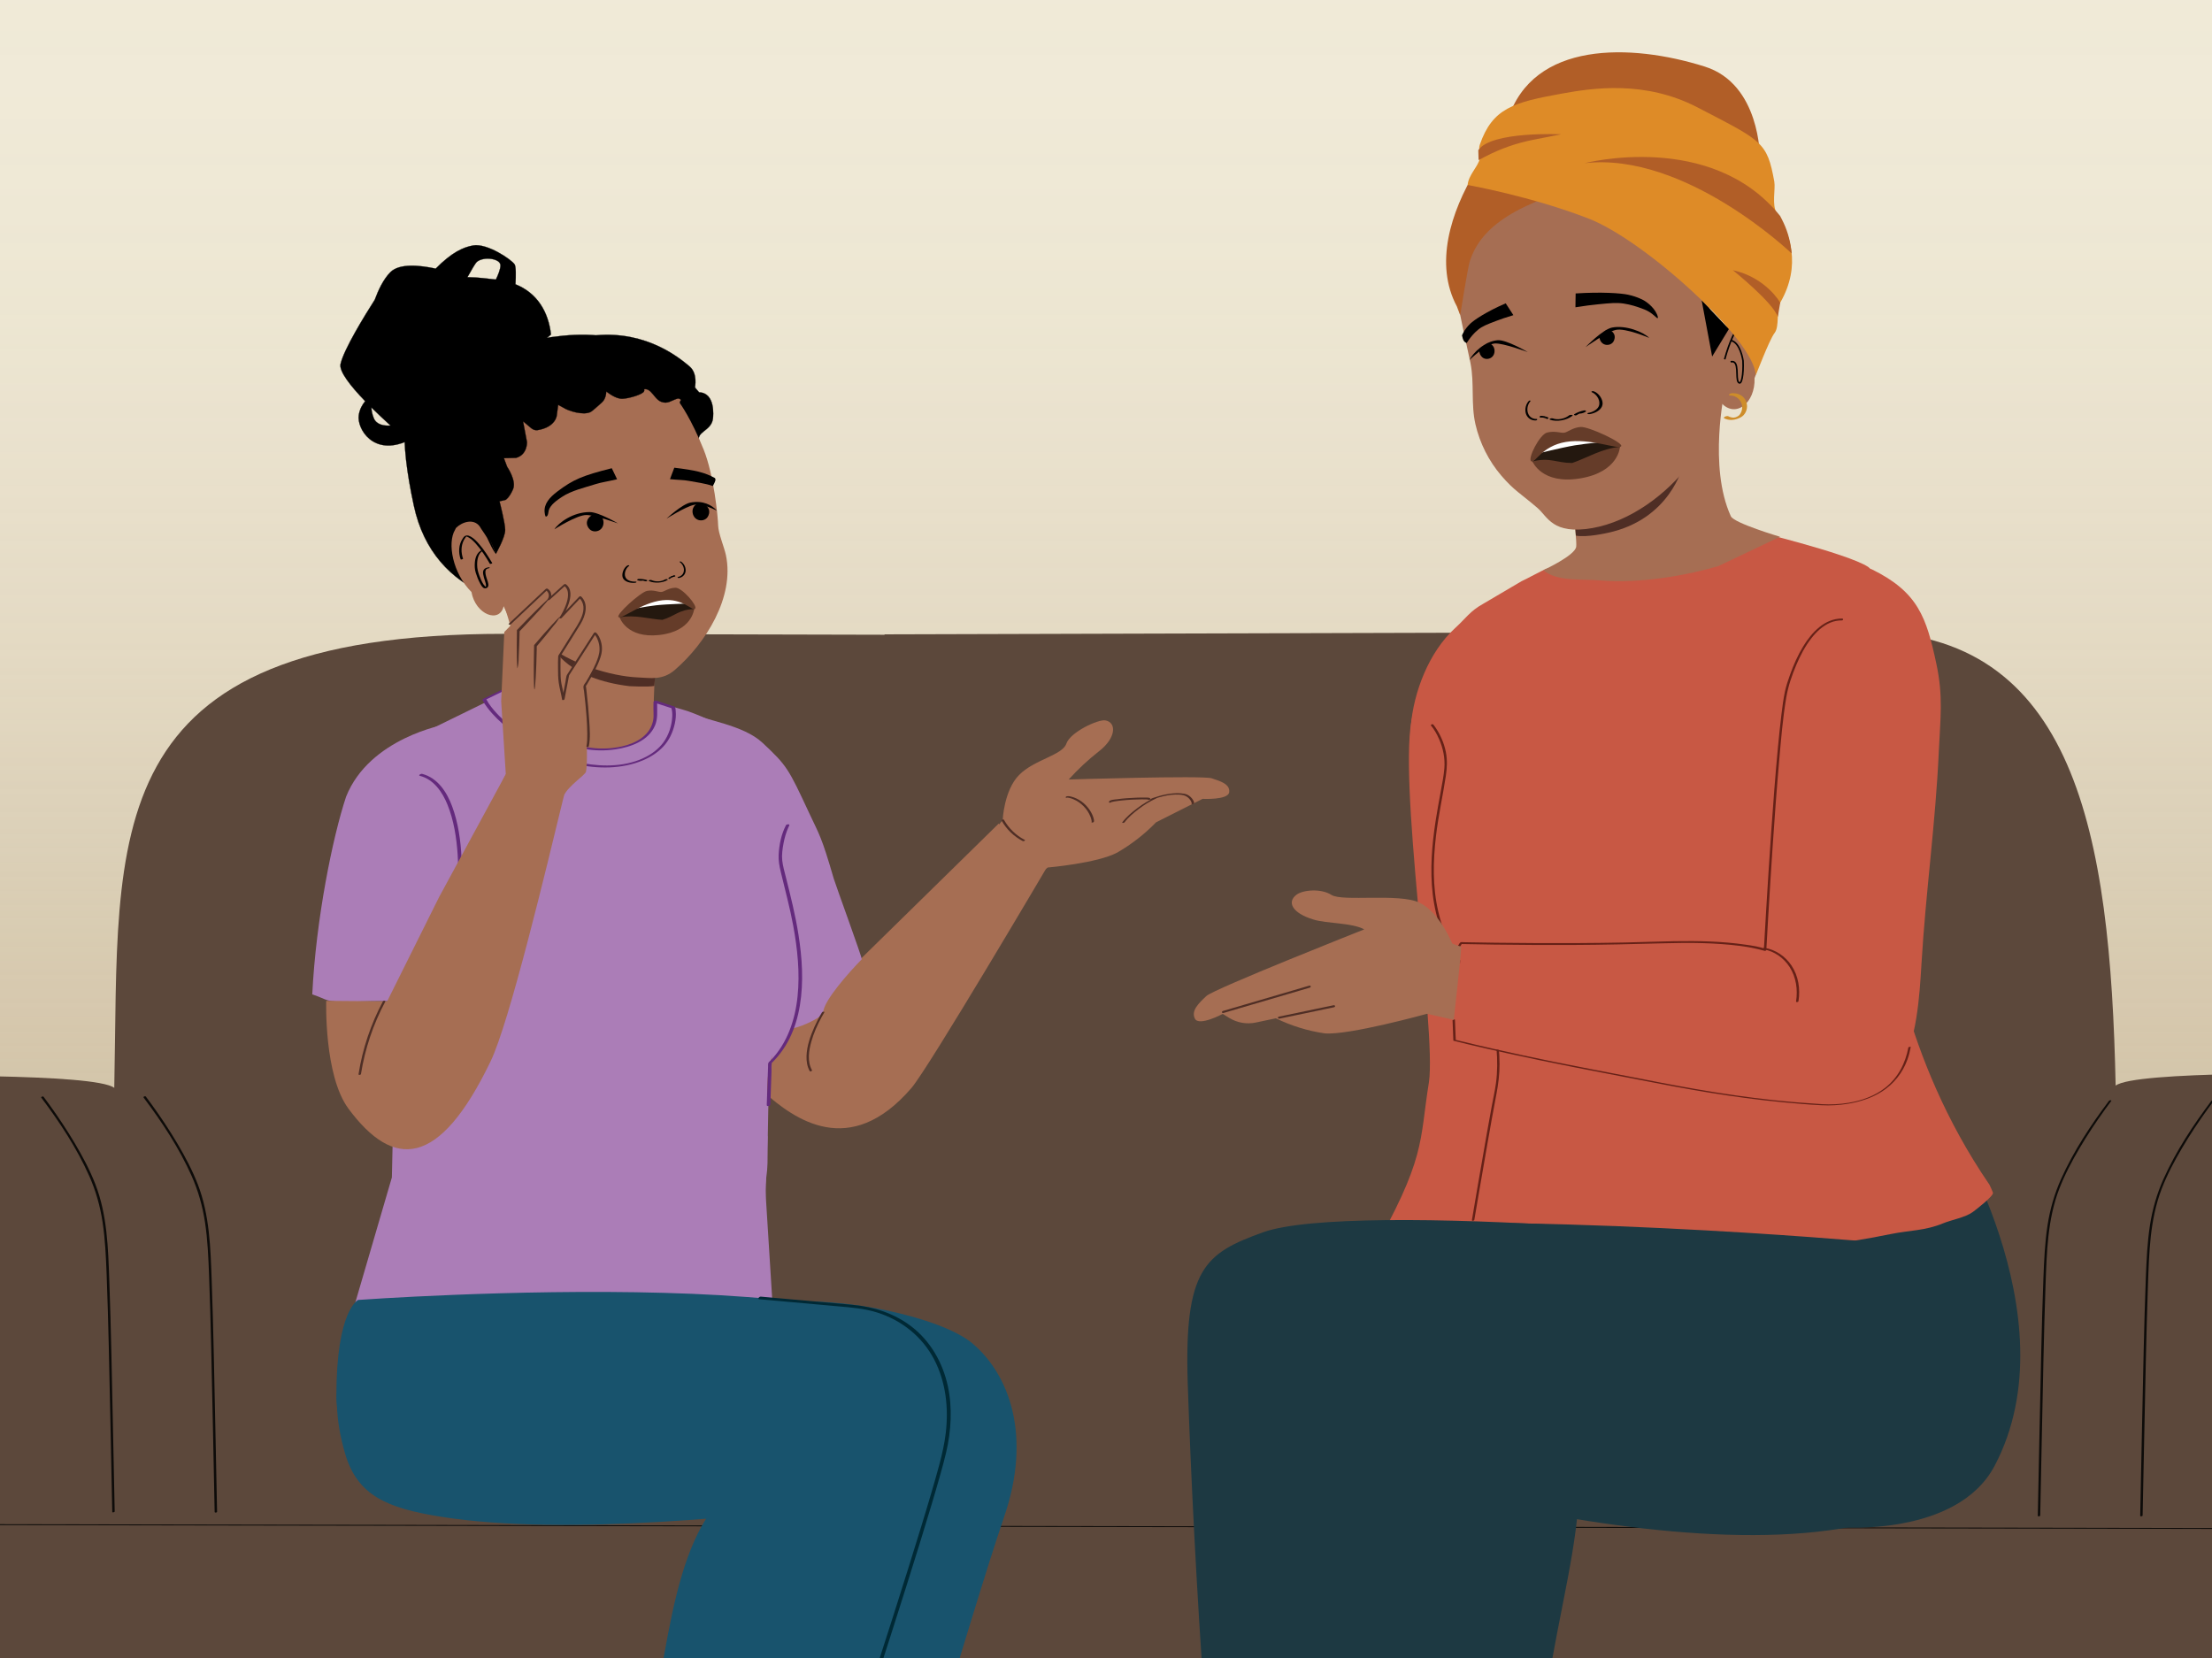 <?xml version="1.0" encoding="UTF-8"?>
<svg xmlns="http://www.w3.org/2000/svg" xmlns:xlink="http://www.w3.org/1999/xlink" viewBox="0 0 1334 1000">
  <rect x="0" y="0" width="1334" height="1000" fill="#808080" stroke="none"/>
  <defs>
    <style>
      .cls-1 {
        stroke-width: .14px;
      }

      .cls-1, .cls-2, .cls-3 {
        stroke: #000;
      }

      .cls-1, .cls-2, .cls-3, .cls-4 {
        stroke-miterlimit: 10;
      }

      .cls-2 {
        stroke-width: .14px;
      }

      .cls-3 {
        stroke-width: .14px;
      }

      .cls-5 {
        fill: #18536d;
      }

      .cls-6 {
        fill: #010101;
      }

      .cls-7 {
        fill: #1d3942;
      }

      .cls-8 {
        fill: #653c29;
      }

      .cls-9 {
        fill: #002935;
      }

      .cls-10 {
        fill: #745245;
      }

      .cls-11 {
        fill: #5c483b;
      }

      .cls-12 {
        fill: #a66e53;
      }

      .cls-13 {
        fill: #ce8d2a;
      }

      .cls-14 {
        fill: url(#linear-gradient);
        opacity: .5;
      }

      .cls-4 {
        fill: none;
        stroke: #010101;
        stroke-width: .96px;
      }

      .cls-15 {
        fill: #642a7d;
      }

      .cls-16 {
        fill: #fff;
      }

      .cls-17 {
        fill: #0d0b09;
      }

      .cls-18 {
        fill: #ab7db7;
      }

      .cls-19 {
        fill: #4f2f26;
      }

      .cls-20 {
        fill: #8e6528;
      }

      .cls-21 {
        fill: #b15e27;
      }

      .cls-22 {
        fill: #f2ebd1;
      }

      .cls-23 {
        fill: #24180f;
      }

      .cls-24 {
        fill: #de8b27;
      }

      .cls-25 {
        fill: #c85844;
      }

      .cls-26 {
        fill: #662117;
      }

      .cls-27 {
        fill: #4f2e25;
      }
    </style>
    <linearGradient id="linear-gradient" x1="-3222.87" y1="5545.64" x2="-2411.42" y2="5545.64" gradientTransform="translate(6207.24 3141.41) rotate(90)" gradientUnits="userSpaceOnUse">
      <stop offset="0" stop-color="#f0ebe0"/>
      <stop offset=".18" stop-color="#eee8dd" stop-opacity=".99"/>
      <stop offset=".33" stop-color="#e8e1d4" stop-opacity=".97"/>
      <stop offset=".46" stop-color="#ded4c5" stop-opacity=".93"/>
      <stop offset=".59" stop-color="#d0c2b0" stop-opacity=".88"/>
      <stop offset=".72" stop-color="#bdab95" stop-opacity=".82"/>
      <stop offset=".84" stop-color="#a78e73" stop-opacity=".73"/>
      <stop offset=".96" stop-color="#8d6d4d" stop-opacity=".64"/>
      <stop offset="1" stop-color="#83603d" stop-opacity=".6"/>
    </linearGradient>
  </defs>
  <g id="Layer_2" data-name="Layer 2">
    <polyline class="cls-22" points="-35.83 940.34 -35.83 -88.4 1359.03 -88.4 1359.03 940.34"/>
    <polyline class="cls-14" points="-35.83 727.31 1359.03 727.31 1359.03 -84.14 -35.83 -84.14"/>
    <path class="cls-11" d="M-176.19,921.87l1.65-.63,2.92-116.18c4.32-87.68,28.03-151.31,78.47-156.25,34.34,0,150.49-1.59,162.06,7.3,3.21-152.31-13.35-273.83,235.46-273.83l274.27.66c2.93,67.23,10.91,134.24,20.81,200.79,12.42,83.48-11.9,166.46.82,249.89,6.39,41.93-48.81,84.17-43.4,126.24,5.52,42.86,11.09,85.71,16.51,128.58,8.25,65.19,16.15,130.48,22.95,195.87H-186.65v-135.88c-19.49-6.38-33.04-27.45-33.15-51.55v-96.92c.06-37.14,15.79-61.38,43.61-78.1Z"/>
    <path class="cls-11" d="M571.79,1282.95c-.77-19.09-1.5-38.18-2.09-57.27-1.35-43.93-46.43-87.85-46.43-131.8l10.19-711.29,590.17-1.67c127.79.02,149.05,121.51,152.26,273.83,11.57-8.89,127.72-7.3,162.06-7.3,50.44,4.94,74.15,68.57,78.47,156.25l2.92,116.18,1.65.63c27.81,16.72,43.55,40.96,43.61,78.1v96.92c-.1,24.1-13.65,45.18-33.15,51.55v135.88h-959.66Z"/>
    <path class="cls-17" d="M1511.9,921.88c-.24,0-.49,0-.73,0h-2.17c-1.19,0-2.37,0-3.56-.01-1.65,0-3.3,0-4.95,0-2.09,0-4.19,0-6.28-.01-2.52,0-5.03,0-7.55-.01-2.93,0-5.87-.01-8.8-.02-3.35,0-6.71-.01-10.06-.02-3.73,0-7.47-.01-11.2-.02-4.13,0-8.27-.01-12.4-.02-4.49,0-8.98-.02-13.46-.02-4.87,0-9.73-.02-14.6-.03-5.19,0-10.39-.02-15.58-.03-5.55,0-11.1-.02-16.65-.03-5.85-.01-11.7-.02-17.55-.03-6.19-.01-12.37-.02-18.56-.03-6.46-.01-12.92-.02-19.38-.03-6.75-.01-13.49-.02-20.24-.04-7.05-.01-14.1-.02-21.15-.04-7.31-.01-14.63-.03-21.94-.04-7.54-.01-15.07-.03-22.61-.04-7.77-.01-15.55-.03-23.32-.04-8.03-.01-16.07-.03-24.1-.04-8.22-.01-16.43-.03-24.65-.04-8.45-.01-16.91-.03-25.36-.04-8.61-.02-17.22-.03-25.83-.05l-26.48-.05c-8.96-.02-17.91-.03-26.87-.05-9.15-.02-18.3-.03-27.45-.05-9.25-.02-18.51-.03-27.76-.05-9.42-.02-18.85-.03-28.27-.05l-28.51-.05c-9.61-.02-19.22-.03-28.84-.05-9.75-.02-19.49-.03-29.24-.05l-29.49-.05c-9.86-.02-19.72-.03-29.59-.05-9.92-.02-19.84-.04-29.76-.05-10.01-.02-20.02-.04-30.03-.05-10-.02-20.01-.04-30.01-.05l-30.21-.05c-10.04-.02-20.08-.04-30.12-.05l-30.24-.05c-10.03-.02-20.05-.04-30.08-.05-10.04-.02-20.09-.04-30.13-.05-9.97-.02-19.93-.04-29.9-.05-9.96-.02-19.92-.04-29.87-.05-9.86-.02-19.71-.03-29.57-.05-9.78-.02-19.57-.03-29.35-.05-9.74-.02-19.48-.03-29.22-.05-9.64-.02-19.29-.03-28.93-.05-9.5-.02-18.99-.03-28.49-.05-9.38-.02-18.75-.03-28.13-.05-9.28-.02-18.56-.03-27.85-.05-9.1-.02-18.2-.03-27.3-.05-8.98-.02-17.96-.03-26.94-.05-8.78-.02-17.55-.03-26.33-.05-8.63-.02-17.26-.03-25.89-.05s-16.81-.03-25.21-.04-16.47-.03-24.7-.04c-7.98-.01-15.97-.03-23.95-.04s-15.58-.03-23.36-.04c-7.52-.01-15.03-.03-22.55-.04l-21.79-.04c-7.03-.01-14.06-.02-21.09-.04l-20.26-.04c-6.44-.01-12.87-.02-19.31-.03-6.14-.01-12.28-.02-18.41-.03-5.85-.01-11.7-.02-17.55-.03-5.5,0-11-.02-16.51-.03-5.19,0-10.38-.02-15.56-.03-4.82,0-9.64-.02-14.46-.03-4.48,0-8.96-.02-13.43-.02-4.09,0-8.18-.01-12.26-.02-3.71,0-7.41-.01-11.12-.02-3.32,0-6.65-.01-9.97-.02-2.91,0-5.83-.01-8.74-.02-2.48,0-4.96,0-7.45-.01-2.05,0-4.1,0-6.16-.01-1.62,0-3.23,0-4.85,0-1.15,0-2.31,0-3.46,0h-2.07c-.21,0-.42,0-.62,0-.28,0-1.63.54-.95.54.24,0,.49,0,.73,0h2.17c1.19,0,2.37,0,3.56.01,1.65,0,3.3,0,4.95,0,2.09,0,4.19,0,6.28.01h7.55c2.93.02,5.87.02,8.8.03,3.35,0,6.71.01,10.06.02,3.73,0,7.47.01,11.2.02,4.13,0,8.27.01,12.4.02,4.49,0,8.98.02,13.46.02,4.87,0,9.73.02,14.6.03,5.19,0,10.39.02,15.58.03,5.55,0,11.1.02,16.65.03,5.85.01,11.7.02,17.55.03,6.19.01,12.37.02,18.56.03,6.46.01,12.92.02,19.38.03,6.75.01,13.49.02,20.24.04,7.05.01,14.1.02,21.15.04,7.31.01,14.63.03,21.94.04,7.54.01,15.07.03,22.61.04,7.77.01,15.55.03,23.32.04,8.03.01,16.07.03,24.1.04,8.22.01,16.43.03,24.65.04,8.45.01,16.91.03,25.36.04,8.61.02,17.22.03,25.83.05,8.83.02,17.65.03,26.48.05,8.96.02,17.91.03,26.87.05,9.15.02,18.3.03,27.45.05,9.25.02,18.51.03,27.76.05,9.42.02,18.85.03,28.27.05,9.5.02,19.01.03,28.51.05,9.61.02,19.22.03,28.84.05,9.75.02,19.49.03,29.24.05,9.83.02,19.66.03,29.49.05,9.86.02,19.72.03,29.59.05,9.92.02,19.84.04,29.76.05,10.01.02,20.02.04,30.03.05,10,.02,20.01.04,30.01.05,10.07.02,20.14.04,30.21.05,10.04.02,20.08.04,30.12.05,10.08.02,20.16.04,30.24.05,10.03.02,20.05.04,30.08.05,10.04.02,20.09.04,30.13.05,9.97.02,19.93.04,29.9.05,9.96.02,19.92.04,29.87.05,9.86.02,19.71.03,29.57.05,9.78.02,19.57.03,29.35.05s19.48.03,29.22.05c9.64.02,19.29.03,28.93.05,9.5.02,18.99.03,28.49.05,9.38.02,18.75.03,28.13.05,9.28.02,18.56.03,27.85.05,9.1.02,18.2.03,27.3.05,8.98.02,17.96.03,26.94.05,8.78.02,17.55.03,26.33.05s17.26.03,25.89.05c8.4.01,16.81.03,25.21.04,8.23.01,16.47.03,24.7.04,7.98.01,15.97.03,23.95.04,7.79.01,15.58.03,23.36.04,7.52.01,15.03.03,22.55.04l21.79.04c7.03.01,14.06.02,21.09.04,6.75.01,13.5.02,20.26.04s12.87.02,19.31.03c6.14.01,12.28.02,18.41.03,5.85.01,11.7.02,17.55.03l16.51.03,15.56.03c4.82,0,9.64.02,14.46.03,4.48,0,8.96.02,13.43.02,4.09,0,8.18.01,12.26.02,3.71,0,7.41.01,11.12.02,3.32,0,6.65.01,9.97.02,2.91,0,5.83.01,8.74.02,2.48,0,4.96,0,7.45.01,2.05,0,4.1,0,6.16.01,1.62,0,3.23,0,4.85,0,1.15,0,2.31,0,3.46,0,.69,0,1.38,0,2.07,0,.21,0,.42,0,.62,0,.28,0,1.63-.54.95-.54h0Z"/>
    <path class="cls-17" d="M86.62,661.98c11.06,14.71,21.43,30.41,28.95,47.26,3.99,8.94,6.6,18.29,8.07,27.97,1.58,10.45,2.02,21.03,2.43,31.57.56,14.4.93,28.8,1.28,43.21.41,16.91.76,33.82,1.1,50.74.3,14.86.58,29.73.9,44.59.03,1.5.07,3.01.1,4.51.02.73,1.48.49,1.46-.12-.33-14.48-.6-28.97-.89-43.45-.34-16.97-.68-33.94-1.08-50.91-.35-14.98-.72-29.97-1.27-44.95-.71-19.53-1.23-39.61-8.37-58.07-3.31-8.55-7.64-16.71-12.3-24.59-4.73-8.02-9.89-15.79-15.34-23.34-1.22-1.69-2.46-3.37-3.71-5.04-.37-.5-1.76.05-1.33.62h0Z"/>
    <path class="cls-17" d="M24.85,661.93c11.07,14.73,21.44,30.43,28.96,47.3,3.99,8.94,6.61,18.29,8.07,27.97,1.58,10.41,2.01,20.94,2.43,31.45.57,14.42.94,28.86,1.29,43.29.41,16.91.76,33.82,1.1,50.73.3,14.93.58,29.85.91,44.78.03,1.5.07,3.01.1,4.51,0,.37,1.46.11,1.45-.39-.33-14.42-.6-28.85-.89-43.27-.34-16.97-.68-33.94-1.08-50.91-.35-15-.72-30-1.27-44.99-.71-19.6-1.24-39.74-8.44-58.25-3.34-8.58-7.7-16.76-12.39-24.66-4.69-7.91-9.79-15.59-15.17-23.05-1.22-1.69-2.46-3.37-3.71-5.04-.26-.34-1.65.14-1.35.54h0Z"/>
    <path class="cls-17" d="M1271.89,663.92c-11.05,14.7-21.39,30.37-28.93,47.2-3.98,8.89-6.63,18.18-8.13,27.81-1.62,10.47-2.07,21.08-2.49,31.65-.57,14.45-.94,28.91-1.29,43.36-.41,16.97-.76,33.94-1.1,50.91-.3,14.93-.58,29.85-.91,44.78-.03,1.5-.07,3.01-.1,4.51-.02.68,1.45.41,1.46-.15.33-14.36.6-28.73.88-43.09.34-16.91.68-33.82,1.07-50.72.35-14.98.72-29.97,1.26-44.95.71-19.55,1.15-39.71,8.27-58.19,3.3-8.57,7.64-16.75,12.31-24.65,4.74-8.02,9.89-15.79,15.34-23.34,1.22-1.69,2.46-3.37,3.71-5.04.43-.57-1.04-.53-1.37-.09h0Z"/>
    <path class="cls-17" d="M1333.65,663.92c-11.05,14.7-21.39,30.37-28.93,47.2-3.98,8.89-6.63,18.18-8.13,27.81-1.62,10.47-2.07,21.08-2.49,31.65-.57,14.45-.94,28.91-1.29,43.36-.41,16.97-.76,33.94-1.1,50.91-.3,14.93-.58,29.85-.91,44.78-.03,1.5-.07,3.01-.1,4.51-.02.67,1.44.41,1.46-.15.33-14.36.6-28.73.88-43.09.34-16.91.68-33.82,1.07-50.72.35-14.98.72-29.97,1.26-44.95.71-19.55,1.15-39.71,8.27-58.19,3.3-8.57,7.64-16.75,12.31-24.65,4.74-8.02,9.89-15.79,15.34-23.34,1.22-1.69,2.46-3.37,3.71-5.04.43-.57-1.04-.52-1.37-.09h0Z"/>
    <path class="cls-10" d="M722.31,513.86c.1-.02.21-.03.31-.05-.1-.05-.21-.1-.31-.15-.04.07-.04.13,0,.19Z"/>
    <path class="cls-10" d="M723.27,513.87c.14.01.28.02.42.03-.13-.14-.27-.15-.42-.03Z"/>
    <path class="cls-18" d="M466.7,799.47s2.62-5.65,4.71,11.42c0,0-69.42,19.58-159.55,7.5-90.13-12.08-101.57-19.17-101.57-19.17l26.04-89.1,1.56-70.78,221.66,45.77"/>
    <path class="cls-25" d="M912.24,356.58c-23.65,8.38-50.7,39.31-60.28,74.83-9.58,35.52,14.44,190,9.79,221.28-5.92,36.44-1.28,45.16-36,106l-5.19,9.48,66.08,4.41s4.91-62.27,21.84-111.93c16.92-49.66,3.77-304.07,3.77-304.07Z"/>
    <path class="cls-7" d="M1172.81,673.39s77.81,120.29,30.08,210.69c-22.74,43.05-93.8,37.01-93.8,37.01l-66.81-81.79v-145.18s130.53-20.73,130.53-20.73Z"/>
    <path class="cls-25" d="M903.55,612.04c-1.56-9.44-2.68-19.63-5.33-28.82-5.11-17.73-23.62-27.25-39.03-34.57-3.74-1.78,6.44-3.16,2.62-4.7-.03-13.48-8.12-29.3-8.22-42.79-.15-21.71-4.54-41.48-2.77-63.15,1.67-20.47,10.84-44.71,26.73-59.21,6.66-6.08,8.92-10.16,16.72-14.52l23.34-13.75c.89-.27,14.1-7.33,15.02-7.54,1.95-.44,3.35-.41,4.18-1.62l9.76-3.82,62.17-33.34,44.13,14.75s61.27,14.66,73.83,22.99c15.37,10.15,12.31,214.55,12.31,214.55,0,0,7.12,79.77,60.78,158.02.35.51,1.88,4.21,2.11,4.8.7,1.84-10.68,10.59-12.18,11.68-4.65,3.35-12.66,4.63-17.94,6.82-10.77,4.47-19.99,4.14-31.36,6.43-15.48,3.12-31.07,5.76-46.79,7.3-14.66,1.44-30.09-.5-44.54,1.71l-163.82,1.12s12.53-74.59,12.53-74.59c1.44-8.57,3.79-16.9,4.88-25.57,1.14-9.02,1.68-18.12,1.61-27.22-.03-4.45-.17-8.91-.53-13.34-.04-.55-.11-1.09-.2-1.63Z"/>
    <path class="cls-7" d="M716.32,835.07c3.53,105.74,14.08,286.32,30.87,394.25,0,0,81.41,40.45,93.45,16.79,0,0,29.29-220.7,69.35-350.31,35.28-114.13,249.39-122.84,222.2-133.19-42.79-16.28-317.38-38.53-370.42-19.41-35.16,12.67-47.79,21.75-45.46,91.86Z"/>
    <path class="cls-7" d="M758.68,750.19c3.77-3.22,7.82-6.27,12.1-8.95,139.98-11.84,357.64,7.78,357.64,7.78,0,0,101.1,23.94,71.65,112.53-39.03,117.4-329.45,45.11-429.1,8.62-.48-.17-.94,3.64-1.41,3.47-.57-6.81-1.49-13.59-2.66-20.28-2.65-15.14-6.65-29.98-11.61-44.4-5.05-14.69-11.17-21.96-18.34-35.59,6.47-8.42,13.68-16.29,21.73-23.17Z"/>
    <path class="cls-7" d="M788.81,803.1c17.03-.43,34.04-1.27,51.04-2.38,16.93-1.11,33.83-2.51,50.72-4.06,5.04,6.22,9.83,12.69,14.28,19.41,2.32,3.51,35.71,7.09,37.83,10.75-.38.04-.07,21.05-.44,21.08,30.22,57.1-17.26,141.6-14.3,243.15,2.6,89.17,2.84,101.91,7.63,149.28-14.26,21.43-125.01,11.4-125.01,11.4-10.55-104.65-28.66-341.14-36.73-448.37,4.99-.05,9.99-.13,14.98-.26Z"/>
    <line class="cls-20" x1="943.64" y1="516.03" x2="943.75" y2="517.75"/>
    <path class="cls-26" d="M862.98,437.56c2.04,2.4,3.61,5.3,4.88,8.16,2.44,5.51,3.69,11.6,3.2,17.63-.37,4.54-1.27,9.03-2.09,13.5-1.12,6.12-2.26,12.23-3.2,18.37-2.22,14.56-3.45,29.43-1.72,44.11.89,7.56,2.64,15.04,5.22,22.2,1.87,5.19,4.25,10.24,7.41,14.78,2.21,3.17,4.82,6.02,7.71,8.59,2.15,1.91,4.47,3.62,6.52,5.63,1.96,1.92,3.09,4.01,4.01,6.58,1.7,4.75,3.03,9.65,4.16,14.56,3.12,13.52,4.97,27.85,3.09,41.68-.64,4.7-1.71,9.37-2.57,14.03-.95,5.15-1.88,10.31-2.79,15.47-1.91,10.79-3.78,21.58-5.63,32.38-1.12,6.57-2.24,13.13-3.35,19.7-.05.32-.11.65-.16.97-.11.66,1.36.44,1.46-.14.79-4.72,1.59-9.43,2.4-14.14,1.77-10.36,3.55-20.72,5.37-31.08,1.78-10.14,3.57-20.28,5.51-30.4,1.17-6.14,1.97-12.2,1.94-18.47-.03-6.98-.75-13.96-1.9-20.85-1.01-6.03-2.36-12.02-4.07-17.89-.97-3.34-1.85-7.12-3.71-10.1-1.34-2.15-3.32-3.82-5.25-5.43-2.54-2.12-5.07-4.24-7.33-6.67-7.95-8.56-12.12-19.91-14.73-31.12-3.47-14.87-3.11-30.4-1.34-45.48,1.42-12.11,4.09-23.98,5.92-36.02.74-4.88.99-9.64.03-14.53-1.03-5.2-3.16-10.22-6.12-14.6-.47-.7-.96-1.4-1.51-2.04-.38-.45-1.77.1-1.33.61h0Z"/>
    <path class="cls-12" d="M1040.11,235.68s-9.97,45.77,3.72,75.68c1.91,4.17,29.66,12.37,29.66,12.37l-37.15,17.68c-17.26,5.15-46.68,10.82-71.55,8.63-10.86-.96-25.78.92-34.07-6.16h0s19.05-8.76,19.84-14.11c.78-5.35-5.47-50.03-5.47-50.03"/>
    <path class="cls-27" d="M950.05,318.55s12.45-6.36,18.78-8.39c6.33-2.03,17.31-2.05,45.88-28.71,0,0-7.52,31.77-44.93,39.87,0,0-12.96,3.04-19.41,1.72l-.32-4.49Z"/>
    <path class="cls-12" d="M913.15,126.45c-.09.23-.21.47-.35.69.13-.12.27-.23.39-.34l-.04-.35ZM896.8,132.44l.04.29c.24-.25.48-.49.69-.74-.04-.35-.72.45-.72.45ZM1036.46,248.83l1.35-6.08c8.72,9.87,20.89.4,20.31-14.69,3.43-7.87,6.73-33.35-.12-40.56l-.85-1.07c-4.65-2.98-12.52-3.77-15.26,2.28-.84,2.6.32,5.67-.51,8.27-.79,2.95-4.34,8.75-5.94,11.45,0,0-3.73-14.16-4.19-20.88-.46-6.72-7.49-25.46-20.54-33.45,0,0-2.58-23.58-8.82-29.93l-2-.46c-1.15.14-1.87.59-3.02.74-.04-.35.29-.75.21-1.45-1.83.94-3.4.78-4.93.98.34-.4,1.06-.85,1.02-1.2-1.49.54-3.06.39-4.59.58.34-.4,1.02-1.2.97-1.55-1.82.94-3.06.39-4.59.58.34-.4.63-1.15.59-1.5-1.44.9-3.02.74-4.55.93.34-.4.63-1.15.97-1.55-1.82.94-3.06.39-4.59.58-.38.05.68-.8.63-1.15-1.1.5-2.63.69-3.78.83-.04-.35.68-.8.63-1.15-2.21.99-3.44.43-4.97.63l.97-1.55c-1.4,1.25-2.93,1.44-4.5,1.28.33-.4,1.01-1.2.97-1.55-1.78,1.29-4.03,1.93-6.03,1.47.38-.05,1.01-1.2.97-1.55-1.74,1.65-3.31,1.49-5.22,1.73.34-.4.63-1.15,1.31-1.95-2.12,1.7-4.71,2.74-7.14,1.97.38-.05.63-1.15.59-1.5-1.35,1.6,1.3-.52-.66-.63,0,0-4.23,1.96-4.27,1.61-1.4,1.25,3.29-6.47,1.37-6.23.29-.75-10.9,2.04-10.22,1.24-1.74,1.65-1.44.87-3.78.81,0,0-7.42,5.21-7.08,4.81-1.69,2-2.74.63-5.08.57.34-.4,1.57,1.3,1.9.9-1.35,1.6-1.07-.22-2.98.02-.04-.35-6.54-1.5-6.59-1.85-1.78,1.29-1.14,1.37-3.43,1.66-.04-.35-.95,4.05-.61,3.65-1.35,1.6-1.43.44-3.39.32l-1.73,1.55c-1.69,2,.84.9-1.5.84-.03-.24,8.77.01,9.07-.49-1.33,1.14-2.95,2.26-4.65,2.79-.04-.35.25-1.1.21-1.45-1.36,1.6-3.52,2.94-5.86,2.88.38-.05.68-.8.63-1.15-1.69,2-3.85,3.34-6.29,2.58v-.06c-1.34,1.35-3.14,2.65-5.04,3.19-.13-1.05.59-1.5.59-1.5l-1.53.19c-1.56,3.05-3.16,5.75-3.48,9.36,0,0-10.86,21.81-8.83,34.75,2.02,12.94,7.17,34.8,8.26,40.38,2.41,12.28.15,24.53,2.98,36.83,2.61,11.37,8.08,22.19,15.58,30.93,7.77,9.06,11.6,10.73,21.84,19.52,6.14,5.28,9.12,16.19,32.71,12.18,23.58-4.01,45.35-20.9,58.56-38.06"/>
    <path class="cls-13" d="M1043.54,238.56c3.42-.05,6.38,2.5,7.01,5.83.32,1.65.01,3.35-.81,4.81-.29.51-.69,1.07-.95,1.3-.14.12-.3.23-.45.34-.06.04-.37.24-.16.11-.16.1-.32.19-.48.27-.67.36-1.17.56-1.94.63-1.22.11-2.41-.27-3.49-.82-.58-.29-1.56.05-2.08.33-.39.21-.9.65-.31.95,2.52,1.28,5.38,1.19,8,.24,1.29-.46,2.73-1.17,3.68-2.21,2.77-3.04,2.73-7.76-.13-10.72-1.74-1.8-4.21-2.54-6.67-2.5-.6,0-1.6.22-1.97.76s.33.68.75.67h0Z"/>
    <path d="M1026.22,181.11l6.33,33.91,10.11-16.59s-11.72-12.42-16.45-17.31Z"/>
    <g>
      <path class="cls-6" d="M936.47,252.36c3.01,1.11,7.26.23,9.88-1.88.58-.47,2.73-.36,1.91.3-3.46,2.78-9.61,3.78-13.49,2.34-.38-.14-.36-.43.08-.63.45-.22,1.2-.28,1.61-.13"/>
      <path class="cls-6" d="M949.39,249.83c1.78-1.13,3.85-1.87,5.95-2.3.31-.06.72,0,.98.18.2.14.26.34.05.51-.91.68-2.13,1.07-3.27,1.2-.36.04-.85.01-1.09-.27-.22-.26.1-.49.38-.52.95-.1,1.89-.41,2.64-.97.34.23.68.46,1.03.68-1.88.38-3.72,1.06-5.32,2.07-.32.2-.82.16-1.14.02-.24-.1-.52-.38-.21-.59"/>
      <path class="cls-6" d="M957.85,249.03c2.47-.37,5.26-1.82,6.24-3.83,1.49-3.04-.79-7.26-4.11-8.67-.36-.15-.21-.43.12-.54.43-.15.98-.05,1.36.11,2.9,1.22,5.11,4.65,5.03,7.33-.07,2.51-2.23,4.52-5.11,5.61-.86.32-1.78.58-2.7.73-.37.06-1.07.03-1.29-.24-.22-.27.1-.45.46-.5"/>
      <path class="cls-6" d="M931.76,251.68c.1-.3-.17-.46-.37-.43-.67.1-1.38,0-2-.39-.19.29-.37.59-.56.88,1.36-.02,2.76.24,4.06.89.26.13.59-.02.78-.22.14-.15.28-.49.02-.62"/>
      <path class="cls-6" d="M933.69,251.8c-1.45-.72-3.02-1-4.54-.98-.22,0-.49.16-.63.38-.11.18-.11.39.08.5"/>
      <path class="cls-6" d="M926.65,252.67c-1.62.14-3.66-.69-4.68-2.45-1.55-2.65-.86-6.13.93-8.17.19-.22.05-.46-.19-.5-.3-.06-.62.15-.83.38-1.56,1.78-2.38,4.47-1.78,7.06.56,2.43,2.32,3.95,4.34,4.42.6.14,1.23.2,1.84.15.25-.02.67-.19.75-.5.08-.31-.16-.41-.39-.39"/>
    </g>
    <path d="M921.36,212.34s-12.85-7.54-18.13-7.16c-7.7.56-14.99,7.66-17.01,11.93,0,0,9.94-9.73,15.38-9.96,5.2-.22,19.76,5.19,19.76,5.19Z"/>
    <path d="M956.17,209.39s10.27-10.66,15.94-11.82c8.28-1.69,19.11,2.71,22.49,6.22,0,0-14.39-6.16-20.19-4.81-5.54,1.29-18.24,10.41-18.24,10.41Z"/>
    <path d="M883.73,206.48c-.15-.1-.3-.2-.45-.32-.02-.01-.02-.01-.02-.02,0,0,0,0-.02-.02-.06-.06-.12-.12-.17-.18-.86-.97-1-2.33-1.37-3.6.06-.16.11-.29.12-.33,0,0,1.33-3.4,4.85-6.79,2.42-2.34,10.05-7.4,21.39-12.28.88,1.34,1.75,2.7,2.63,4.05.67,1.03,1.33,2.06,1.99,3.09-4.23,1.24-7.73,2.47-10.34,3.46-5.51,2.09-8.32,3.18-10.93,5.3-2.74,2.23-4.63,4.79-5.35,5.79-.64.87-1.14,1.57-1.59,2.3-.25-.15-.5-.3-.74-.45Z"/>
    <path d="M950.23,176.98c-.03,1.57-.05,3.15-.08,4.74-.02,1.2-.03,2.41-.04,3.61,5.43-.89,10.07-1.44,13.57-1.79,7.4-.74,11.19-1.1,15.47-.47,4.49.67,8.29,2.01,9.77,2.54,2.07.75,3.47,1.22,5.12,2.16,3.59,2.04,5.03,4.29,5.63,4.11.55-.16-.3-2.12-.39-2.32-2.17-4.94-7.19-7.95-7.57-8.19,0,0-3.77-2.33-9.9-3.64-4.22-.91-15.96-1.77-31.58-.75"/>
    <path d="M897.05,206.97c.44,0,.87.04,1.3.18,1.62.54,2.35,1.99,2.52,2.34.88,1.9.58,4.74-1.52,6.17-1.55,1.05-3.77,1.15-5.3-.08-1.15-.92-2.05-2.58-1.85-4.2,1.75-1.31,3.31-2.86,4.85-4.4Z"/>
    <path d="M964.85,202.4c.43-.32.87-.62,1.31-.93.92-.66,1.81-1.4,2.43-2.36.01-.02.02-.04.03-.06,1.17-.12,2.32.04,3.03.5.33.21,1.21.81,1.76,1.97.71,1.49.37,3.35-.44,4.59-1.08,1.64-3.22,2.24-5.02,1.73-2.37-.68-3.54-3.17-3.37-5.21.09-.07.18-.15.27-.22Z"/>
    <path class="cls-4" d="M1040.1,216.71c6.23-22.56,12.69-23.59,12.69-23.59,0,0,5.03,4.34,4.21,14.53"/>
    <path class="cls-4" d="M1043.71,218.19c5.73-1.36,2.73,10.02,4.68,12.33,1.95,2.31,3.16-4.71,2.77-12.93,0,0-1.48-10.98-7.25-12.24"/>
    <path class="cls-21" d="M886.33,157.84c6.71-21.62,29.07-35.95,76.71-47.93,47.64-11.98,87.68.96,87.68.96-31.22-66.47-101.23-55.35-116.9-53.38-15.67,1.98-82.58,76.25-55.2,127.34l1.98,5.26s4.51-28.31,5.73-32.25Z"/>
    <path class="cls-21" d="M1061.34,94.9s.34-44.15-33.19-54.73c-44.79-14.14-103.63-15.47-118.72,31.74l151.91,22.99Z"/>
    <path class="cls-24" d="M1070.23,200.79c3.06-3.98.86-13.9,3.37-18.25,13.13-22.76,5.55-42.49-1.98-53.82-3.28-4.94-.76-14.63-1.59-19.22-4.36-24.03-7.22-24.42-46.32-44.73-31.82-16.53-63.44-11.63-81.68-8.34-29.22,5.27-41.96,8.74-49.62,30.9-1,2.89.72,4.9.01,8.32-1,4.83-6.85,9.88-7.32,15.91,0,0,38.3,6.81,72.87,20.23,34.57,13.42,100.6,73.92,100.81,94.52,0,.65,8.06-21.12,11.45-25.52Z"/>
    <path class="cls-21" d="M1080.53,152.89s-64.12-61.5-124.89-54.46c0,0,76.41-19.91,117.92,31.83l1.1,2.13c2.9,5.63,4.78,11.72,5.56,18l.31,2.5Z"/>
    <path class="cls-21" d="M891.69,96.55l3.92-2.05c9.12-4.77,18.88-8.2,28.98-10.18l16.93-3.32s-42.14-2.03-50,9.56l.17,6Z"/>
    <path class="cls-21" d="M1045.04,162.95s24.35,19.56,27.11,28.17l1.45-8.58s-8.48-15.14-28.56-19.59Z"/>
    <path class="cls-25" d="M1066.66,562.2l-4.91,45.81c-.56.4-1.33.51-1.98-.05-5.47-4.7-10.95-7.57-16.06-12.72l-162.52-24.29-3.99,56.44s162.14,36.83,196.9,33.66c1.98-.18,25.25,24.36,27.16,24.12,18.55-2.36,36.49-24.05,44.66-39.68,10.14-19.41,11.64-43.47,12.92-64.93,2.53-42.47,8.45-84.35,10.38-126.86.92-20.31,2.82-33.5-1.45-53.38-5.99-27.9-10.92-43.2-38.94-56.96l-52.32-17.78"/>
    <path class="cls-26" d="M876,615.31c.16,4.09.32,8.19.48,12.28.03.05.07.09.13.1,2.88.74,5.78,1.44,8.67,2.13,8.19,1.96,16.4,3.83,24.63,5.63,12.97,2.85,25.97,5.54,38.99,8.11,13.63,2.69,27.29,5.26,40.93,7.93,13.44,2.62,26.89,5.18,40.4,7.39,14.89,2.44,29.85,4.47,44.87,5.9,7.76.74,15.55,1.42,23.34,1.81,5.33.27,10.71-.02,15.98-.88,7.2-1.17,14.33-3.46,20.51-7.39,7.18-4.57,12.56-11.35,15.42-19.37.86-2.41,1.49-4.9,1.95-7.42.07-.36-1.36-.13-1.43.25-1.75,9.57-6.33,18.39-14.1,24.4-6.28,4.86-13.93,7.59-21.7,8.9-5.4.91-10.92,1.19-16.38.86-9.59-.59-19.17-1.37-28.72-2.38-15.71-1.66-31.34-3.96-46.9-6.66-13.9-2.41-27.75-5.14-41.6-7.85-14.9-2.91-29.82-5.69-44.7-8.73-12.08-2.47-24.14-5.05-36.17-7.78-6.59-1.5-13.17-3.03-19.73-4.65-.71-.18-1.42-.35-2.14-.53-.21-.05-.73-.08-.9-.23.15.13.05-.07.08-.31.07-.64-.05-1.36-.08-2.01-.08-2.13-.17-4.26-.25-6.39l-.14-3.48c-.01-.28-1.47-.04-1.45.39h0Z"/>
    <path class="cls-26" d="M1110.9,373.04c-10.49-.04-18.23,8.34-23.33,16.63-3.3,5.37-5.86,11.18-7.99,17.11-1.2,3.35-2.36,6.75-3.11,10.23-.98,4.59-1.57,9.27-2.14,13.93-.84,6.86-1.53,13.74-2.18,20.63-1.57,16.79-2.82,33.61-4,50.43-1.09,15.68-2.09,31.37-3.03,47.06-.32,5.3-.63,10.61-.93,15.91-.1,1.68-.19,3.37-.28,5.05-.05.84-.21,1.77-.14,2.61,0,.11-.01.23-.02.34l1.15-.56c-3.8-1.5-8.12-2.06-12.12-2.65-14.22-2.1-28.74-2.35-43.08-2.12-9.9.16-19.8.59-29.71.79-9.58.19-19.17.3-28.76.35-16.39.08-32.77,0-49.16-.21-5.09-.07-10.19-.14-15.28-.24-1.37-.03-2.74-.05-4.11-.08-.47,0-1.03-.11-1.49-.03-.9.15-1.34,1.38-1.79,2.07-.5.78.84,1.07,1.23.47l1.12-1.74-.67.33c6.59.15,13.19.25,19.78.34,15.6.21,31.2.3,46.8.24,18.8-.07,37.57-.52,56.36-1.03,15.11-.42,30.37-.32,45.39,1.59,4.95.63,9.73,1.59,14.52,2.9.05.01.1.04.15.06.39.15,1.12-.06,1.15-.56.34-6.39.71-12.77,1.09-19.16.87-14.79,1.8-29.59,2.8-44.37,1.15-16.89,2.38-33.77,3.86-50.63,1.11-12.66,2.15-25.4,4.25-37.94,1.15-6.87,3.4-13.47,6.13-19.89,2.38-5.59,5.23-11.06,8.96-15.87,3.09-3.98,6.9-7.64,11.63-9.56,2.18-.88,4.49-1.3,6.84-1.29.85,0,1.09-1.12.11-1.13h0Z"/>
    <path class="cls-26" d="M1063.62,572.59c6.45,1.08,12.13,5.17,15.65,10.63,3.93,6.1,5.02,13.66,3.89,20.75-.11.68,1.37.46,1.46-.13,1.18-7.39-.03-15.25-4.23-21.54-3.72-5.58-9.62-9.56-16.25-10.67-.66-.11-1.49.81-.52.98h0Z"/>
    <path class="cls-12" d="M876.73,615.12l-16.05-3.71s-47.88,13.26-61.94,11.81c-10.12-1.48-19.98-4.53-29.31-9.07l-12.07,2.55c-5.56,1.17-11.27.16-16.18-2.86l-3.78-2.33s-14.41,7.7-16.8,2.84c-2.4-4.85,2.34-9.31,6.95-13.65,4.6-4.33,95.21-40.18,95.21-40.18-7.68-4.12-22.54-3.39-30.75-5.96-12.64-3.85-16.12-10.49-10.08-14.98,3.72-2.77,14.49-3.99,21.11.19,6.6,4.16,40.84-1.23,53.07,4.67,12.23,5.9,19.64,24.52,19.64,24.52,1,.65,5.45,2,5.45,2,.29,1.87-4.47,44.16-4.47,44.16Z"/>
    <path class="cls-27" d="M771.7,614.34c9.58-2,19.17-4,28.75-6,1.34-.28,2.68-.56,4.02-.84,1.11-.23.78-1.43-.32-1.2-9.58,2-19.17,4-28.75,6-1.34.28-2.68.56-4.02.84-1.11.23-.78,1.43.32,1.2h0Z"/>
    <path class="cls-27" d="M737.92,610.92c5.86-1.72,11.72-3.44,17.58-5.16,9.29-2.73,18.59-5.46,27.88-8.18,2.14-.63,4.29-1.26,6.43-1.89,1.08-.32.77-1.52-.32-1.2-5.86,1.72-11.72,3.44-17.58,5.16-9.29,2.73-18.59,5.46-27.88,8.18-2.14.63-4.29,1.26-6.43,1.89-1.08.32-.77,1.52.32,1.2h0Z"/>
    <path class="cls-18" d="M473.86,508.02c-.82-26.34-9.6-44.12-16.35-54-3.74-5.48-8.93-9.8-14.92-12.65-8.65-4.12-16.25-8.3-27.76-12.45-2.14-.77-21.3-6.17-21.1-5.69,5.9,13.69-6.62,26.02-21.8,27.78-5.45.63-10.81.86-15.91.76-17.41-.35-42.15-17.11-52.7-30.18l-1.86-2.42-2.07,1.2-57.88,28.34,7.73,245.77,10.57,8.18c28.53,10.69,57.22,21.08,86.78,28.53,34.57,8.7,70.85,13.58,106.3,7.67,8.11-1.35-.24.68,7.56-1.84-1.99-8.61,2.34-26.36,2.41-35.47.41-50.28,1.67-70.59,3.37-72.66,0,0,9.19-14.62,12.46-30.43"/>
    <path class="cls-18" d="M462.87,685.53s-2.54,70.39-2.54,96.13c0,0-65.53,19.57-157.92,7.71-92.39-11.86-83.4-5.36-83.4-5.36l24.44-64.42v-151.18s210.34,90.17,210.34,90.17"/>
    <path class="cls-12" d="M299.8,354.06s18.54,43.07,9.14,61.58c-1.26,2.48-6.2,5.39-6.56,7.66,0,0,19.76,34.09,62.88,33.46,43.11-.63,34.75-31.78,34.75-31.78-1.53-1.02-2.67.84-4.2-.18-.42-.28-.85-.57-1.13-.99-.42-.63-.41-1.42-.38-2.16.68-20.75,1.94-41.48,3.32-62.2"/>
    <path class="cls-27" d="M334.14,391.3s8.36,18.04,45.51,22.55c0,0,11.06.59,14.94-.14l.7-8.03-61.14-14.38Z"/>
    <path class="cls-2" d="M432.53,343.1c-11.86-7.44-14.92-21.92-14.3-35.03.6-12.54-9.97-31.1,5.36-31.39.29,0-6.12-10.35-1.56-9.69-3.17-6.73,6.97-6.67,7.92-14.51.19-1.58,1.58-15.52-8.35-15.87-38.59-47.54-85.72-34.16-112.29-28.92-52.12,10.28-77.49,14.88-59.73,97.29,11.92,55.33,65.25,67.43,118.15,62.58,22.6-2.07,49.56-2.84,65.29-24.17-.16-.1-.33-.19-.49-.29Z"/>
    <path class="cls-2" d="M310.39,159.53c-1.71-2.86-16.55-12.95-25.03-11.49-6.06,1.05-12.94,4.19-22.6,13.98-9.85-2.14-21.87-3.26-27.31,2.12-2.1,2.08-3.94,4.81-5.56,7.83,0,0-.03,0-.03,0l-.07.18c-1.44,2.72-2.7,5.67-3.8,8.66-6.1,9.56-18.64,29.91-20.61,38.72-.98,4.38,5.88,13.16,14.84,22.44-1.7,2.04-3.32,4.82-3.86,8.44-1.22,8.19,8.84,25.05,29.54,15.41,6.03,5.18,10.26,8.61,10.26,8.61l5.83-5.57s-.57-1.1-1.55-3.03l7.12-6.65-5.55-4.27c1.39-1.58,3.11-3.3,5.31-5.08,6.9-6.84,14.21-16.29,20.82-23.42,3.05-3.29,11.66-5.53,14.87-8.67-1.27-.87-3.22-1.52-5.61-2.01.86-.84,1.73-1.69,2.59-2.53,3.16,1.06,5.83,2.01,6.7,2.46,2.83-2.72,10.42-5.6,13.21-8.36.6.83,1.18,1.67,1.74,2.54,2.54-2.54,8.12-5.56,10.64-8.11-1.57-13.66-8.25-24.99-21.42-30.28.28-5.15.35-10.55-.49-11.95ZM225.45,252.29c-.98-2.32-1.39-4.55-1.49-6.54,3.77,3.73,7.75,7.46,11.58,10.93-4,.24-8.44-.49-10.09-4.4ZM301.82,159.94c.06,2.33-1.46,5.97-2.77,8.67-.34-.04-.67-.08-1.01-.11-3.13-.29-9.1-1.26-16.14-1.33,2.39-4.29,4.8-8.44,5.58-9.13,4.05-3.56,14.23-2.17,14.34,1.89Z"/>
    <path class="cls-12" d="M393.53,235.61c.14.08.28.15.42.23-.17-.18-.33-.37-.45-.56l.03.33ZM408.77,237.18c.24.18.5.36.77.53l-.03-.27s-.77-.59-.74-.26ZM328.01,387.43c15.41,12.92,40.4,20.43,56.63,21.13,7.95.34,14.97,1.84,22.38-4.55,18.58-16.04,36.1-43.92,30.76-69.21-.98-4.66-4.58-13.2-4.68-17.76-.12-5.27-2.53-30.48-8.76-45.94-7.59-18.84-14.32-27.92-14.32-27.92-1.01-3.21,7.33-2.49,5.31-4.94l-1.42.13s.74.26.83,1.24c-1.83-.11-3.73-.93-5.2-1.89v.05c-2.05,1.18-4.27.39-6.21-1.08.03.33.45.95.8.92-2.11.52-4.34-.26-5.88-1.44.03.33.45.95.48,1.28-1.65-.15-3.34-.84-4.78-1.6.37.4,8.3-1.59,8.32-1.36-2.11.52.4,1.01-1.53-.46l-1.88-1.06c-1.75.49-1.59,1.56-3.13.38.39.29-1.31-3.51-1.28-3.19-2.14.2-1.57,0-3.44-.82.03.33-5.63,2.66-5.6,2.99-1.78.16-1.16,1.76-2.71.58.39.29,1.16-1.49,1.55-1.19-2.11.52-2.79,1.97-4.72.5.39.3-7.38-2.94-7.38-2.94-2.11.52-1.69,1.16-3.59.02.77.59-9.93.3-9.51.92-1.78.16,4,6.22,2.49,5.37.03.33-4.19-.61-4.19-.61-1.75.49,1.07,1.88-.47.71.03.33.48,1.28.83,1.24-2.05,1.18-4.61.75-6.86-.36.77.59,1.19,1.21,1.58,1.51-1.78.16-3.18.62-5.08-.52.03.33.83,1.24,1.19,1.21-1.72.82-3.89.69-5.76-.13.03.33.8.92,1.19,1.21-1.39.46-2.82.59-4.33-.26l1.19,1.21c-1.42.13-2.43.88-4.63.42.03.33.77.59.8.92-1.07.1-2.5.23-3.6,0,.03.33,1.16.88.8.92-1.42.13-2.43.88-4.27.39.38.29.8.92,1.19,1.21-1.43.13-2.82.59-4.31.06.03.33.45.95.83,1.24-1.43.13-2.44.88-4.28.39.03.33.8.92,1.19,1.21-1.43.13-2.82.59-4.28.39.03.33.77.59,1.16.88-1.43.13-2.82.59-4.67.1.06.65.45.95.48,1.27-1.07.1-1.81-.16-2.88-.06l-1.72.82c-4.39,7-16.37,21.3-16.37,21.3-10.24,9.85-9.05,25.21-8.12,31.39.93,6.18,10.9,30.38,10.9,30.38-1.99-2.13-4.05-7.25-5.36-9.77-1.28-2.19-3.15-4.62-4.43-6.81-3.69-4.94-10.67-2.65-14.29.98l-.56,1.14c-4.78,7.9-1.44,26.16,9.91,37.49,2.48,13.79,17.03,19.11,19.41,8.55l2.44,5.24"/>
    <g>
      <path class="cls-6" d="M401.04,349.5c-2.2,1.41-5.76,1.49-8.23.34-.55-.26-2.24.22-1.47.58,3.27,1.53,8.35,1.18,11.19-.63.28-.18.21-.4-.18-.48-.4-.09-1.01,0-1.31.19"/>
      <path class="cls-6" d="M390.26,349.88c-1.63-.55-3.41-.75-5.17-.7-.26,0-.58.13-.75.32-.13.14-.15.31.05.4.85.36,1.89.44,2.83.33.3-.03.68-.15.82-.41.13-.24-.17-.36-.4-.33-.78.09-1.58.03-2.28-.27-.23.24-.46.48-.7.72,1.57-.04,3.16.15,4.62.64.29.1.68-.02.91-.19.17-.13.35-.39.06-.49"/>
      <path class="cls-6" d="M383.37,350.79c-2.04.16-4.53-.45-5.68-1.83-1.74-2.08-.7-5.98,1.7-7.67.26-.18.09-.37-.19-.4-.37-.04-.79.14-1.07.33-2.09,1.47-3.22,4.74-2.68,6.81.51,1.93,2.6,3.1,5.09,3.42.74.09,1.53.13,2.29.07.31-.03.86-.17.98-.42.13-.25-.16-.33-.45-.3"/>
      <path class="cls-6" d="M404.67,348.12c-.13-.22.06-.38.22-.4.55-.04,1.1-.25,1.53-.66.2.19.4.39.6.58-1.09.23-2.16.69-3.08,1.43-.18.15-.47.09-.66-.03-.14-.09-.31-.33-.12-.47"/>
      <path class="cls-6" d="M403.16,348.57c1.03-.82,2.23-1.32,3.45-1.58.18-.04.42.03.57.18.12.12.16.28.03.4"/>
      <path class="cls-6" d="M408.93,347.96c1.32-.18,2.79-1.2,3.3-2.75.76-2.34-.42-4.9-2.22-6.16-.2-.14-.12-.35.06-.42.23-.1.52,0,.73.15,1.57,1.1,2.7,3.03,2.7,5.15,0,1.98-1.14,3.48-2.67,4.21-.45.22-.95.38-1.44.45-.2.03-.57-.03-.69-.25-.12-.23.05-.35.24-.37"/>
    </g>
    <path class="cls-6" d="M296.86,339.61c-2.37-4.02-4.91-8.01-7.98-11.54-1.45-1.67-3.06-3.38-5.02-4.45-.75-.41-1.62-.75-2.49-.67-1.18.11-1.76.98-2.37,1.91-2.46,3.73-2.64,8.32-1.19,12.47.11.31,1.54-.12,1.45-.39-1.29-3.71-1.32-7.73.52-11.26.44-.83.98-1.54,1.54-2.29.32-.42.06-.09-.38.04-.07.02-.24.05-.23.05-.04.03-.06-.02.14,0-.12-.02.25.04.34.06.46.11.9.31,1.31.54,1.73.95,3.18,2.41,4.49,3.86,3.28,3.64,5.94,7.84,8.43,12.05.2.34,1.55-.22,1.45-.39h0Z"/>
    <path d="M405.57,284.95c.67-1.78.29-.79.96-2.56l.11-.31c12.71,1.53,18.32,2.81,24.58,6.28.09.25.18.49.23.75.02.08.03.16.04.24,0,0,0,0,0,0,0,.04,0,.09,0,.13-.04.15-.08.29-.12.44-.1.3-.21.59-.32.89-.03.06-.14.33-.16.36-.06.13-.12.26-.18.39-.26.53-.53,1.05-.81,1.57-4.62-1.64-9.92-2.22-14.55-3.12-2.98-.58-6.55-.52-11.3-1.02.5-1.35,1-2.7,1.51-4.05Z"/>
    <path d="M369.09,282.69c.83,1.7.36.75,1.19,2.46.63,1.3,1.25,2.6,1.87,3.9-5.39,1.29-9.45,1.82-12.82,2.89-6.68,2.13-14.63,3.88-20.53,7.81-2.82,1.88-6.83,4.64-7.85,8.02-.28.91-.27,3.67-1.68,3.79-.58.05-.8-2.43-.83-2.69-.43-5.02,2.96-8.85,7.66-12.41,9.59-7.26,15.08-9.58,32.85-14.07"/>
    <path d="M419.76,304.27c1.95-1.25,4.43-.55,5.88.51.34.25,1.26.97,1.78,2.28.66,1.68.16,3.69-.82,4.97-1.3,1.72-3.68,2.21-5.6,1.52-2.61-.94-3.7-3.88-3.28-6.13.08-.41.46-2.15,2.04-3.16"/>
    <path d="M401.88,312.86s9.39-8.78,14.51-9.76c7.47-1.43,12.97,1.48,15.98,4.93,0,0-8.69-4.68-13.93-3.52s-16.57,8.35-16.57,8.35Z"/>
    <path d="M361.03,310.43c-2.15-.87-4.46.26-5.69,1.57-.29.31-1.07,1.18-1.34,2.57-.35,1.77.52,3.66,1.71,4.74,1.59,1.45,4.02,1.5,5.79.47,2.4-1.4,2.94-4.49,2.11-6.62-.15-.39-.84-2.03-2.58-2.74"/>
    <path d="M372.73,315.7s-11.52-6.83-17.09-6.86c-10.04-.05-18.78,6.43-21.29,10.38,0,0,13.67-8.77,19.4-8.61,5.47.15,18.98,5.09,18.98,5.09Z"/>
    <path class="cls-3" d="M410.71,241.49c2.2,8.87,13.73.15,6.84-1.44.42-4.43-5.91-5.65-6.13-10.11-.23.41-.37.74-.37.74,0,0-.65-5.32-2.56-6.45-1.9-1.12-10.28-4.44-10.28-4.44l-2.26,2.06c.05-.14.75-1.96-.6-2.91-1.35-.96-15.57-6.81-24.19-5.47-.29.04-.58.09-.85.16l-3.43,2.2-.12.08s.08-.06.13-.09c.6-.43,1.89-1.49,1.12-2.19-.27-.25-.79-.45-1.67-.57-1.3-.17-3.22-.16-5.3-.04,0-.01,0-.02,0-.03-.2.02-.39.04-.59.07-.2.01-.39.03-.59.04,0,.01,0,.02,0,.03-2.07.26-3.96.59-5.21,1-.85.28-1.32.57-1.54.87-.63.83.82,1.63,1.49,1.95.05.02.1.05.14.06l-.13-.05-3.77-1.54c-.28-.01-.57-.01-.86,0-8.72.25-21.63,8.59-22.79,9.78-1.15,1.17-.13,2.84-.06,2.97l-2.6-1.61s-10.02,5-11.68,6.45c-1.67,1.46-2.19,4.6-2.19,4.6,0,0-3.06,1.45-4.24,1.18-1.17-.26-6.79,3.34-8.9,7.06-1.35,2.39-.6,4.45-1.19,6.49h0c-.34,1.15-.52,1.91-.52,1.91l-5.91,2.59c-4.67,2.8-2.53,12.76-2.53,12.76-8.53,12.68-8.09,22.77-2.78,33.2,2.04,4.02-9.48,9.31-1.85,8.45,7.72-.87,16.31,22.77,16.31,22.77,0,0,5.69-10.03,5.61-14.45-.08-4.42-3.42-17.22-3.42-17.22l3.67-.87s2.18-1.13,4.46-6.35c2.28-5.22-3.53-13.61-3.53-13.61l-1.95-5.21,7.32-.17c6.91-1.85,6.61-9.5,6.61-9.5l-2.38-12.56,4.61,3.87s1.81,1.86,4.23,1.45c10.82-1.82,11.48-8.72,11.48-8.72l.87-6.52,2.93,1.59c3.14,2.13,12.41,5,16.78,2.63,1.15-.62,5.82-4.97,6.58-5.58,2.73-2.4,2.78-6.49,2.7-8-.46-.38-.92-.86-1.36-1.26-1.71-1.55-2.39-.77-.68.78,2.95,2.67,7.86,6.36,11.88,6.17,3.88-.19,12.05-2.56,12.92-4.44.58-1.26-.66-1.3.76-1.37,1.24-.06,2.38.73,3.25,1.56,2.05,1.95,3.57,4.95,6.29,6.04,3.95,1.58,6.04-.7,9.76-1.85.82-.26,2.04.07,2.28,1.06Z"/>
    <path class="cls-1" d="M419.1,233.65s1.86-8.43-3.32-12.71c-5.17-4.28-25.09-21.54-56.39-18.71l59.71,31.42Z"/>
    <g>
      <path class="cls-18" d="M305.6,415.2s22.56,40.67,62.78,36.54c29.49-3.02,26.83-21.53,26.83-21.53v-7.08s10.74,3.5,10.74,3.5c0,0,2.34,6.38-2.47,17.05-4.81,10.67-20.1,20.54-45.93,18.1-15.15-1.43-28.91-7.31-45.34-19.27-16.43-11.95-20.15-20.74-20.15-20.74l13.54-6.58Z"/>
      <path class="cls-15" d="M304.51,415.49c2.18,3.93,4.97,7.59,7.84,11.03,6.31,7.56,13.86,14.21,22.52,18.95,11.09,6.07,23.69,8.33,36.2,6.49,9.25-1.36,19.97-5.08,23.95-14.38,1.74-4.08,1.28-8.43,1.28-12.75,0-.66,0-1.32,0-1.98l-1.96.8c3.11,1.01,6.21,2.03,9.32,3.04.46.15.92.3,1.38.45.05.02-.19-.34-.14-.11.03.15.09.3.12.44.39,1.54.47,3.17.39,4.75-.25,5.4-2.1,11.12-5.3,15.5-2.66,3.65-6.29,6.49-10.26,8.6-11.46,6.08-25.77,6.31-38.25,3.97-14.6-2.74-27.77-10.27-39.56-19.06-5.13-3.83-10.03-8.06-14.19-12.94-1.15-1.35-2.24-2.75-3.22-4.22-.47-.72-.83-1.61-1.35-2.28-.06-.08-.1-.2-.14-.29l-.67.71c4.51-2.19,9.03-4.39,13.54-6.58,1.36-.66.11-1.29-.84-.83-4.51,2.19-9.03,4.39-13.54,6.58-.19.09-.8.38-.67.71.74,1.72,1.92,3.32,3.04,4.8,3.57,4.71,7.95,8.79,12.53,12.5,11.87,9.59,25.63,17.91,40.62,21.41,13.1,3.06,28,3.08,40.55-2.22,4.56-1.92,8.83-4.62,12.24-8.23,3.67-3.89,5.93-8.83,7.05-14.04.52-2.41.76-4.92.52-7.38-.06-.65-.05-2.16-.56-2.68-.24-.25-.86-.33-1.17-.43l-2.59-.85-5.94-1.94-1.18-.38c-.56-.18-1.96.01-1.96.8,0,2.43-.1,4.89.03,7.32.09,1.63-.08,3.24-.5,4.81-2.24,8.47-10.51,12.78-18.48,14.57-12.31,2.76-25.13,1.05-36.4-4.55-8.78-4.37-16.45-10.79-22.9-18.14-2.26-2.57-4.38-5.27-6.34-8.09-.96-1.38-1.84-2.92-2.73-4.24-.04-.06-.08-.13-.11-.2-.39-.7-2.48.03-2.17.58Z"/>
    </g>
    <path class="cls-6" d="M294.78,342.16c-1.1.11-2.36.47-3.01,1.43-.56.82-.51,1.9-.36,2.84.21,1.34.67,2.63,1.07,3.93.29.97.76,2.16.59,3.19-.03.17-.17.38-.19.54l-.05.08c-.2.2-.07.19.39-.03,0,.03-.29-.17-.25-.12-.46-.53-.97-.93-1.37-1.54-1.06-1.61-1.81-3.43-2.48-5.22-.84-2.26-1.35-4.18-1.37-6.57-.03-3.03.53-6.97,3.49-8.54.85-.45-.46-.5-.86-.29-2.75,1.46-3.77,4.43-4.01,7.38-.17,2.08-.08,4.19.54,6.18.7,2.24,1.54,4.48,2.69,6.53.54.97,1.3,2.45,2.44,2.81.85.27,1.94-.16,2.31-.98.42-.92.05-2.11-.2-3.02-.52-1.89-3.13-7.61.38-7.96.64-.06,1.26-.75.24-.65h0Z"/>
    <path class="cls-5" d="M519.24,903.52c1.65-5.1,1.18,14.1,3.26,9.2,4.71-11.08,10.39-21.67,16.72-31.76,6.51-10.37,13.76-20.21,21.7-29.34,5.4-6.2,11.14-12.09,17.23-17.51-97.08-42.72-318.24-51.3-318.24-51.3,0,0-76.45,8.37-51.86,93.66,7.37,25.55,25.39,33.12,57.82,38.29,76.83,12.23,192.62-1.44,250.54-7.61.39-.04,2.43-3.58,2.82-3.62Z"/>
    <path class="cls-5" d="M519.93,923.13c2.24-4.63,4.71-9.14,7.34-13.51,5.94-9.89,12.74-19.15,20.09-27.85,7.56-8.93,15.77-17.25,24.55-24.78,5.97-5.11-12.01-21.4-5.49-25.66,24.47-74.48-350.41-47.32-350.41-47.32,0,0-13.16,5.96-13.16,58.02,0,88.56,237.74,65.32,317.11,69.35.38.02-.4,11.73-.02,11.74Z"/>
    <path class="cls-5" d="M605.64,914.61c-21.17,61.77-67.96,228.39-97.14,303.08,0,0-80.24-3.99-86.28-22.82,0,0-1.74-402.11,47.43-408.87,36.25-4.98,97.93,8.41,116.65,24.11,22.46,18.84,36.01,55.86,19.34,104.5Z"/>
    <path class="cls-5" d="M566.42,873.22s-12.32-2.41-29.91-2.05c3.4-7.53,4.57-13.15,4.57-13.15-1.63-1.91-3.36-3.85-5.17-5.84-10.07,2.4-19.91,5.71-29.46,9.67-11.11,4.6-21.85,10.06-32.1,16.29-9.88,6-19.33,12.78-28.04,20.35-2.47,2.14-4.87,4.36-7.2,6.65.3.09-4.83-.68-4.54-.59-34.02,36.25-33.16,117.17-52.84,190.59-14.44,53.85-26.62,99.59-26.62,99.59,7.81,18.12,103.93,26.14,103.93,26.14,34.6-97.73,107.39-347.65,107.39-347.65Z"/>
    <path class="cls-9" d="M460.12,1220.98c.42-1.26.84-2.53,1.27-3.79,1.19-3.57,2.39-7.15,3.58-10.72,1.85-5.56,3.71-11.12,5.56-16.68,2.4-7.23,4.81-14.45,7.2-21.68,2.84-8.57,5.68-17.14,8.52-25.72,3.16-9.55,6.31-19.11,9.46-28.66,3.39-10.29,6.77-20.58,10.15-30.87,3.5-10.67,6.99-21.34,10.46-32.01,3.49-10.72,6.98-21.45,10.45-32.18,3.38-10.45,6.74-20.9,10.09-31.35,3.15-9.84,6.28-19.68,9.39-29.53,2.83-8.97,5.65-17.94,8.43-26.93,2.39-7.74,4.76-15.49,7.08-23.25,1.85-6.19,3.67-12.38,5.41-18.6,1.21-4.31,2.39-8.62,3.41-12.98,3.05-13.09,3.89-26.96,1.01-40.16-3.05-13.99-10.4-26.96-21.83-35.77-10.22-7.89-22.81-12-35.57-13.14l-22.45-2.01c-9.32-.83-18.64-1.67-27.96-2.5-1.63-.15-3.26-.29-4.89-.44-1.08-.1-2.35,1.46-.81,1.6,5.89.53,11.78,1.05,17.68,1.58,9.84.88,19.68,1.76,29.52,2.64,8.05.72,16.02,1.32,23.79,3.78,14.71,4.66,27.08,14.5,34.26,28.23,7.12,13.62,8.81,29.3,7.03,44.41-.74,6.32-2.13,12.46-3.75,18.59-1.44,5.42-2.99,10.82-4.56,16.21-2.07,7.09-4.21,14.17-6.37,21.24-2.57,8.41-5.18,16.82-7.81,25.21-2.97,9.48-5.97,18.96-8.98,28.43-3.25,10.22-6.53,20.43-9.82,30.64-3.41,10.57-6.83,21.14-10.26,31.7s-6.96,21.39-10.46,32.08c-3.42,10.46-6.85,20.92-10.29,31.38-3.25,9.87-6.5,19.75-9.76,29.62-2.99,9.05-5.98,18.09-8.97,27.14-2.6,7.86-5.21,15.72-7.82,23.58-2.1,6.33-4.21,12.67-6.32,19-1.51,4.54-3.03,9.08-4.54,13.62-.8,2.4-1.6,4.8-2.4,7.2-.1.3-.2.6-.3.89-.41,1.22,1.86,1.15,2.17.23h0Z"/>
    <path class="cls-23" d="M399.29,360.34c-7.29.81-22.77,8.12-25.62,11.98,0,0,9.12,6.23,26.03,4.36,16.91-1.87,18.91-9.34,18.91-9.34,0,0-10.04-8.03-19.32-7Z"/>
    <path class="cls-16" d="M380.11,367.67s8.58-1.83,15.5-2.6,21.41-1.14,21.41-1.14c0,0-5.33-6.26-17.87-4.87-12.55,1.39-19.04,8.61-19.04,8.61Z"/>
    <path class="cls-8" d="M399.39,373.84c-8.07-.52-16.57-3.26-25.72-1.52,0,0,4.05,12.85,23.93,10.65,19.88-2.2,21.01-15.63,21.01-15.63-9.31.31-11.46,4.23-19.22,6.51Z"/>
    <path class="cls-8" d="M407.39,354.48c-4.22.08-6.65,2.34-8.46,2.54-1.81.2-4.68-1.47-8.81-.62-3.87.79-19.1,14.49-17.08,15.83,2.02,1.33,13.88-8.8,26.45-10.2,12.57-1.39,18.04,6.82,19.72,5.08,1.68-1.74-7.86-12.7-11.81-12.63Z"/>
    <path class="cls-23" d="M944.03,264.65c8.56-1.43,28.47,1.58,32.92,4.85,0,0-8.45,9.6-28.29,12.9-19.84,3.3-24.46-4.12-24.46-4.12,0,0,8.93-11.82,19.83-13.63Z"/>
    <path class="cls-16" d="M968.16,266.52s-10.35.73-18.47,2.08-24.75,5.52-24.75,5.52c0,0,4.12-8.43,18.84-10.89,14.73-2.45,24.38,3.28,24.38,3.28Z"/>
    <path class="cls-8" d="M948.12,279.25c9.03-3.1,17.86-8.73,28.83-9.75,0,0-.61,15.14-23.94,19.02-23.33,3.89-28.81-10.24-28.81-10.24,10.7-2.6,14.37.95,23.92.96Z"/>
    <path class="cls-8" d="M932.98,260.89c4.83-1.24,8.3.43,10.43.07,2.13-.35,4.88-3.06,9.85-3.45,4.66-.37,26.28,9.61,24.39,11.69-1.89,2.07-18.55-5.12-33.31-2.66-14.75,2.46-18.42,13.04-20.88,11.69-2.46-1.35,5-16.17,9.52-17.34Z"/>
  </g>
  <g id="Layer_4" data-name="Layer 4">
    <path class="cls-12" d="M614.77,536.17l17.1-12.97s29.6-2.52,41.81-8.95c8.65-4.98,16.57-11.14,23.52-18.31l28.04-14.14s15.45.81,16.06-4c.61-4.81-5.09-6.64-10.63-8.41-5.54-1.77-86.17.74-86.17.74,5.61-6.2,11.73-11.91,18.31-17.06,10.16-7.84,10.79-17.22,3.9-18.58-4.25-.84-21.21,6.96-23.61,14.01s-19.39,9.59-28.54,18.93c-9.14,9.34-9.86,27.15-9.86,27.15-4.21,5.56-11.77,12.06-11.77,12.06,2.06,12.45,21.83,29.52,21.83,29.52Z"/>
    <path class="cls-27" d="M719.93,484.7c.64-.81-.65-2.62-1.14-3.21-1.05-1.29-2.58-2.35-4.21-2.69-3.12-.66-6.46-.47-9.59,0-2.71.4-5.39,1.06-7.98,1.94-.42.14-3.33.86-3.34,1.57,0,.11.02.22.15.26.99.34,2.63-.68,3.49-1.05l-.57-.6c-3.81,1.77-7.43,3.91-10.78,6.45s-6.65,5.25-9.15,8.6c-.39.52,1.06.41,1.35.03,2.35-3.16,5.51-5.74,8.62-8.13,3.26-2.51,6.81-4.63,10.54-6.36.92-.43.08-.87-.57-.6-.49.21-.98.41-1.47.61-.13.05-.67.17-.74.28-.22.32.36.53.48.52.21-.02.49-.21.69-.3,1.98-.81,4.06-1.4,6.15-1.87,3.03-.69,6.18-1.08,9.29-.89,1.8.11,3.51.38,4.99,1.5.68.52,1.32,1.17,1.78,1.9.16.25.97,1.66.69,2.01-.4.5,1.05.4,1.35.03h0Z"/>
    <path class="cls-27" d="M693.73,481.71c-.24-.83-2.1-.67-2.71-.69-1.83-.05-3.66,0-5.49.06-4.05.14-8.09.41-12.11.99-.89.13-4.46.23-4.64,1.57-.1.76,1.38.58,1.47-.1-.08.63-.34.2-.08.25.11.02.36-.1.46-.13.54-.14,1.08-.24,1.63-.33,1.49-.25,3-.42,4.51-.58,1.95-.2,3.91-.36,5.87-.46s3.84-.16,5.77-.19c.89-.01,1.77-.02,2.66.02.33.01.68.09,1.01.08.37,0,.3.21.21-.11.2.69,1.65.3,1.45-.39h0Z"/>
    <path class="cls-27" d="M658.86,496.09c1.25-.18.97-1.34.74-2.25-.46-1.89-1.36-3.68-2.43-5.29-2.57-3.88-6.62-6.97-11.17-8.1-.62-.15-1.28-.29-1.93-.27-.41,0-1.31.11-1.38.65-.08.6,1.39.34,1.45-.17-.15.23-.36.36-.62.39.04,0,.07,0,.11-.01-.08-.05.12,0,.19.01.28.02.55.06.82.12.88.18,1.73.46,2.56.8,2.36.98,4.51,2.45,6.3,4.28s3.09,3.8,4.02,6.05c.3.74.57,1.51.73,2.3.05.25.09.51.11.76.04.57-.26.03.7-.1-.24.03-.8.19-.82.51s.39.37.63.33h0Z"/>
    <path class="cls-27" d="M604.08,494.97c2.95,5.25,7.44,9.56,12.79,12.33.44.23,1.76-.4,1.15-.72-5.29-2.73-9.68-7-12.59-12.18-.24-.43-1.65.03-1.34.58h0Z"/>
    <path class="cls-18" d="M265.62,607.39c-8.08-4.68-42.74-3.59-52.07-3.31-18.51.56-15.15-1.11-25.23-4.34,2.22-45.36,12.3-94.92,20.39-119.22,14.1-35.51,59.68-43.54,59.68-43.54l5.57,123.5v57.25c-5.59-2.82-2.92-7.19-8.34-10.34Z"/>
    <g>
      <path class="cls-18" d="M253.87,467.32c11.34,2.81,17.16,15.31,19.94,26.66,10.5,42.85-4.61,78.36-15,121.23"/>
      <path class="cls-15" d="M253.21,467.92c8.41,2.16,13.61,9.83,16.69,17.46,3.8,9.42,5.42,19.91,6.1,30,1.44,21.43-3.07,42.55-8.51,63.15-3.24,12.28-6.76,24.48-9.76,36.82-.2.81,1.99.49,2.18-.27,5.31-21.87,12.49-43.35,16.23-65.58,1.78-10.57,2.68-21.3,2.19-32.02-.47-10.47-2.01-21.32-5.67-31.19-3.19-8.59-8.73-17.16-18.12-19.57-.71-.18-2.56.88-1.33,1.2h0Z"/>
    </g>
    <path class="cls-12" d="M361.88,391.29c.35,6.77-9.78,22.45-9.78,22.45,0,0,3.11,42.89,1.3,51.62-.45,2.16-10.58,8.49-13.25,14.31-8.15,17.75-11.45,36.49-11.45,36.49l-33.73-28.75,10.06-20.48-2.78-43.94,1.88-41.82,25.06-25.72c.22.12.42.25.61.41,1.74,1.41,2.01,3.96.6,5.7l9.78-8.83c7.31,5.11-2.58,19.83-2.58,19.83l11.79-12.47c6.36,5.96-.6,16.45-.6,16.45l-11.87,19.01s-.5,13.02.56,17.32,1.78,8.84,1.78,8.84l2.76-14.46,16.3-25.39s3.22,2.67,3.57,9.43Z"/>
    <path class="cls-19" d="M308.07,376.5c6.46-6.08,12.92-12.16,19.38-18.23.93-.87,1.85-1.74,2.78-2.61l-1.16.21c1.94,1.18,2.56,3.65,1.17,5.52-.57.77.79.74,1.2.38,3.26-2.94,6.52-5.89,9.78-8.83l-1.16.21c3.79,2.75,2.56,8.13,1.15,11.85-1,2.62-2.29,5.19-3.85,7.52-.44.65.99.57,1.29.25,3.93-4.16,7.86-8.31,11.79-12.47l-1.27.12c6.7,6.53-.63,16.1-4.42,22.17l-7.22,11.57c-.38.62-.85,1.13-.9,1.86-.15,2.16-.11,4.36-.1,6.53,0,3.13,0,6.33.47,9.42.51,3.34,1.46,6.62,2,9.97.1.64,1.36.23,1.46-.26.58-3.05,1.16-6.11,1.75-9.16l.91-4.8c.04-.2.16-.58.08-.41.1-.22.27-.42.4-.62,3.93-6.12,7.86-12.24,11.79-18.37,1.36-2.12,2.72-4.25,4.09-6.37l-1.25.34c-.15-.13.15.14.2.21.23.32.52.6.75.92.79,1.12,1.34,2.38,1.73,3.69.9,3.03.87,5.87-.05,8.86-1.65,5.35-4.52,10.39-7.38,15.18-.47.78-1.52,1.9-1.61,2.82s.25,1.99.35,2.86c.61,5.15,1.13,10.32,1.51,15.5.24,3.37.43,6.75.45,10.13.02,2.55,0,5.17-.51,7.68-.14.67,1.34.48,1.46-.13,1.01-5.03.52-10.48.21-15.57-.34-5.6-.89-11.19-1.53-16.76-.15-1.3-.24-2.63-.48-3.92-.02-.12.02-.27-.04-.06-.08.29.12-.11.17-.16.44-.51.75-1.21,1.1-1.78,2.91-4.8,5.73-9.83,7.52-15.17,1.1-3.28,1.29-6.34.33-9.71-.55-1.91-1.49-4.07-3.05-5.39-.36-.3-1.04,0-1.25.34-3.38,5.27-6.76,10.54-10.15,15.81-1.81,2.82-3.62,5.65-5.44,8.47-.26.41-.61.82-.77,1.28-.38,1.11-.46,2.42-.68,3.57-.69,3.62-1.38,7.24-2.07,10.86l1.46-.26c-.5-3.12-1.26-6.18-1.88-9.28-.53-2.69-.53-5.51-.56-8.25-.03-2.52,0-5.03.08-7.55,0-.25,0-.5.02-.75.02-.2.02-.21-.02-.11.13-.34.43-.69.62-1,3.82-6.12,7.73-12.19,11.46-18.36,2.93-4.85,4.95-11.97.34-16.46-.34-.33-.96-.2-1.27.12-3.93,4.16-7.86,8.31-11.79,12.47l1.29.25c1.75-2.61,3.19-5.52,4.2-8.49,1.35-3.94,2.09-9.02-1.75-11.81-.35-.25-.89-.04-1.16.21-3.26,2.94-6.52,5.89-9.78,8.83l1.2.38c1.67-2.26,1.19-5.22-1.25-6.7-.37-.22-.87-.06-1.16.21-6.46,6.08-12.92,12.16-19.38,18.23-.93.87-1.85,1.74-2.78,2.61-.65.61.76.79,1.2.38h0Z"/>
    <path class="cls-19" d="M321.92,408.6c-.05-4.46-.02-10.58.14-17.34l.04-1.87v-.29s.19-.23.19-.23c4.11-4.83,7.87-9.12,10.62-12.09,2.75-2.97,4.51-4.8,4.68-4.64-1.06,1.94-2.34,3.74-3.82,5.37-2.46,3.2-6.11,7.6-10.21,12.45l.19-.52c-.08.6-.06,1.23-.04,1.85-.15,6.78-.36,12.91-.62,17.34-.26,4.44-.53,7.16-.75,7.17-.23,0-.38-2.74-.42-7.2Z"/>
    <path class="cls-19" d="M311.69,396.42c-.07-4.07-.06-9.75.05-16.1v-.32s.22-.23.22-.23l1.39-1.46c4.72-4.92,9.05-9.31,12.25-12.43,3.2-3.13,5.27-4.97,5.43-4.81s-1.58,2.3-4.57,5.64c-2.98,3.33-7.24,7.78-11.91,12.76l-1.4,1.46.24-.57c-.15,6.44-.35,12.04-.59,16.12.03,2.21-.2,4.41-.69,6.56-.23,0-.35-2.53-.42-6.6Z"/>
    <path class="cls-12" d="M196.72,603.62l36.76.3,31.32-62.87,40.24-74.13c2.03,1.48-1,1.72,1.37,2.54,11.53,4,21.7,10.26,33.75,10.21-11.28,46.48-33,136.97-44.25,160.36-31.09,64.62-58.56,65.3-85.75,28.65-14.83-19.99-13.43-65.06-13.43-65.06Z"/>
    <path class="cls-12" d="M468.06,556.63l43.14,29.43,91.1-89.35c3.54,10.53,18.25,16.14,29.57,25.49,0,0-71.7,121.78-82.24,134.03-37.3,43.32-70.76,18.6-88.98,2.45-10.49-9.3-23.73-75.4-21.32-88.49.55-2.99,29.35-13.56,28.73-13.56Z"/>
    <path class="cls-18" d="M462.87,672.53c-8.77-9.84-20.92-21.66-27.33-33.19-8.06-14.51.49-59.28-4.15-75.19-4.74-16.23-7.97-32.89-10.17-49.64-2.22-16.88-3.44-33.88-4.11-50.88-.55-14.11-4.62-20.83-4.65-34.95,13.35,6.12,35.58,8.24,47.49,19.4,14.68,13.75,15.47,15.3,28,42.19,6.3,13.53,7.32,13.69,14.88,39.7,1.03,3.55,17.34,48.08,16.86,48.58-7.55,7.73-23.08,25.11-23.23,32.02-.07,3.04-16.87,10.6-19.65,9.48-4.76,4.57-10.32,11.9-12.42,21.02-2.9,12.62-1.36,27.39-1.5,31.48Z"/>
    <path class="cls-27" d="M495.76,610.51c-1.75,2.81-3.25,5.81-4.6,8.83-2.47,5.52-4.58,11.5-4.77,17.6-.1,3.15.39,6.29,1.94,9.07.25.45,1.66-.02,1.34-.59-2.91-5.21-1.92-11.74-.38-17.22,1.44-5.12,3.62-10.03,6.16-14.7.54-.99,1.08-1.97,1.68-2.93.38-.6-1.08-.51-1.36-.07h0Z"/>
    <g>
      <path class="cls-18" d="M475.02,497.78s-4.49,8.44-4.4,20.29c.09,11.85,30.79,87.28-6.24,122.98l-.86,25.33"/>
      <path class="cls-15" d="M474,497.73c-2.82,5.34-4.12,11.79-4.42,17.76-.18,3.62.45,6.89,1.29,10.39,2.58,10.79,5.49,21.48,7.5,32.4,2.58,14.02,4.09,28.44,2.62,42.67-1.45,14.14-6.17,28.2-16.22,38.59-.58.6-1.37,1.09-1.51,1.91-.1.6-.04,1.27-.06,1.88-.08,2.44-.17,4.87-.25,7.31-.17,4.96-.34,9.93-.51,14.89-.01.32-.02.65-.03.97-.03.97,2.15.56,2.18-.24.13-3.85.26-7.7.39-11.55.1-2.83.19-5.66.29-8.5.05-1.6-.13-3.43.17-5,.02-.08-.02-.2,0-.28-.09.21.67-.53.77-.63.35-.36.7-.72,1.04-1.09,1.2-1.29,2.34-2.64,3.4-4.04,2.1-2.76,3.93-5.72,5.48-8.82,3.13-6.29,5.13-13.09,6.27-20.01,2.33-14.11,1.35-28.65-.87-42.71-1.85-11.74-4.74-23.26-7.64-34.78-.82-3.25-1.77-6.56-2.14-9.9s.15-7.04.79-10.39,1.53-6.41,2.84-9.41c.19-.44.39-.89.62-1.32.51-.97-1.67-.8-2.04-.11h0Z"/>
    </g>
    <path class="cls-19" d="M230.92,603.96c-7.29,13.68-12.26,28.53-14.69,43.84-.12.77,1.36.61,1.47-.09,2.42-15.21,7.37-29.95,14.61-43.54.4-.74-1.07-.81-1.4-.2h0Z"/>
  </g>
</svg>